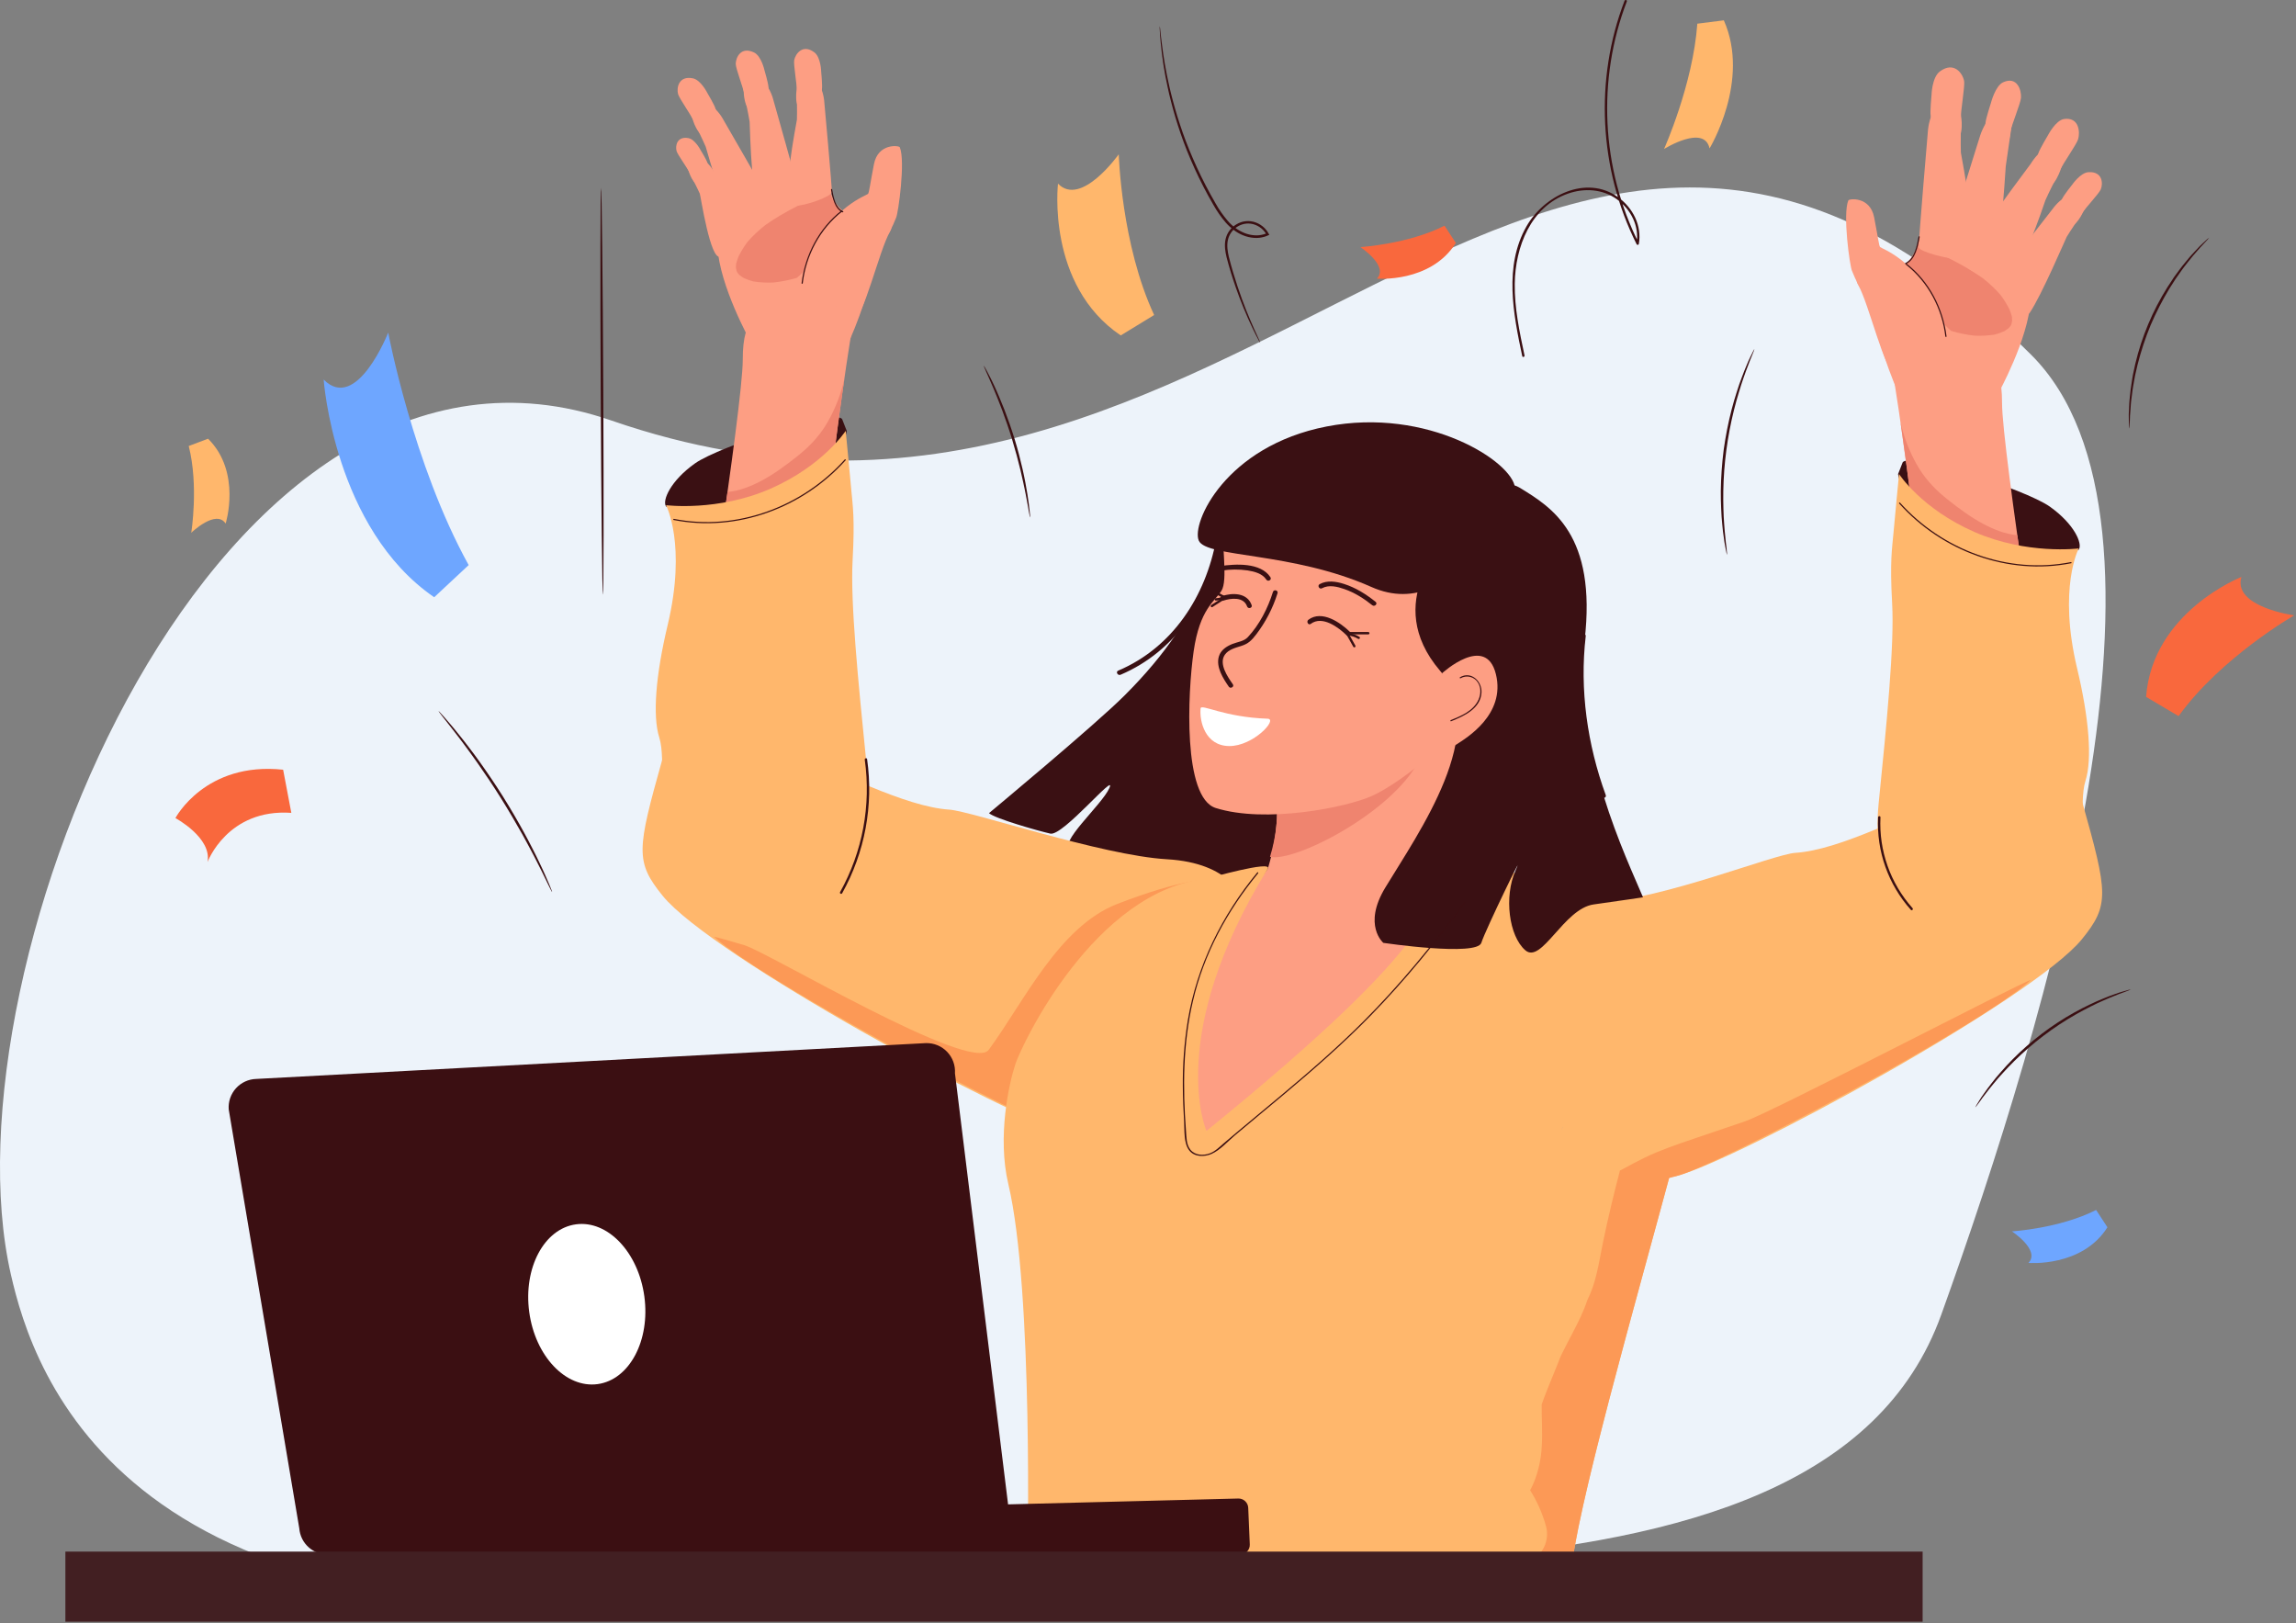 <svg width="1092" height="772" viewBox="0 0 1092 772" fill="none" xmlns="http://www.w3.org/2000/svg">
<rect x="0" y="0" width="1092" height="772" fill="#808080" stroke="none"/>
<g clip-path="url(#clip0_111_3967)">
<path d="M5.19 606.154C15.45 650.989 58.193 793.634 352.256 755.594C553.564 729.556 865.163 786.839 923.294 625.177C973.94 484.313 1045.2 247.549 966.031 168.706C730.099 -66.317 593.322 304.561 290.711 199.956C103.684 135.313 -28.254 459.993 5.19 606.154Z" fill="#EDF3FA"/>
<path d="M580.608 257.035C575.52 284.651 559.369 309.654 532.958 320.882C531.635 321.447 530.482 319.497 531.827 318.926C557.764 307.902 573.468 283.548 578.443 256.436C578.703 255.006 580.885 255.611 580.619 257.035H580.608Z" fill="#3A1013"/>
<path d="M754.186 302.532C751.218 327.971 754.961 354.105 763.712 378.102C764.215 379.47 762.016 380.064 761.535 378.701C752.722 354.546 748.935 328.134 751.925 302.532C752.095 301.101 754.356 301.084 754.186 302.532Z" fill="#3A1013"/>
<path d="M613.249 433.339C613.249 433.339 515.393 408.092 509.056 404.61C502.719 401.127 523.958 382.992 527.627 374.767C531.296 366.542 505.529 397.775 499.559 396.43C493.589 395.084 473.176 389.261 470.372 386.695C470.372 386.695 520.312 345.207 534.71 330.871C576.752 289.004 575.571 261.394 590.54 235.203C605.51 209.012 670.916 205.326 679.136 214.908C687.355 224.49 669.005 356.977 650.26 382.806C631.514 408.635 613.249 433.339 613.249 433.339Z" fill="#3A1013"/>
<path d="M602.943 413.169C602.943 413.169 526.061 516.259 573.801 537.814C602.236 550.652 709.787 455.279 722.077 435.493C732.252 419.172 698.023 436.442 686.513 414.955C675.003 393.467 697.536 342.686 704.563 331.509C711.59 320.333 590.732 351.742 597.239 357.514C616.075 374.151 602.943 413.169 602.943 413.169Z" fill="#FD9E83"/>
<path d="M604.017 407.481C615.827 410.133 662.064 386.48 674.862 361.742C680.515 350.809 688.006 340.933 692.952 329.672C664.523 333.245 597.047 351.601 600.4 357.418C607.505 369.724 610.128 387.566 604.017 407.481Z" fill="#EF846F"/>
<path d="M590.478 427.313C590.478 427.313 585.843 410.398 554.96 408.618C524.077 406.837 462 385.706 451.508 385.022C409.166 382.24 326.947 318.575 314.94 361.375C302.933 404.174 302.017 409.788 315.223 426.058C338.4 454.617 479.575 531.403 507.994 538.679C536.412 545.954 590.478 427.313 590.478 427.313Z" fill="#FFB76C"/>
<path d="M581.778 417.917C574.994 417.731 561.834 418.104 531.465 429.845C503.545 440.654 487.111 476.314 470.237 499.26C461.853 510.656 365.179 452.78 354.077 449.512C349.254 448.099 344.427 446.629 339.548 445.414C363.037 466.833 487.699 533.455 508.011 538.656C531.262 544.609 541.138 454.555 577.476 434.526C568.081 433.757 591.23 418.256 581.778 417.917Z" fill="#FC9956"/>
<path d="M402.716 204.908C402.716 204.908 399.443 226.525 382.546 232.331C365.648 238.137 318.53 243.547 316.732 240.766C314.934 237.984 318.869 228.657 330.537 220.375C342.205 212.093 398.448 193.969 400.585 199.458L402.716 204.908Z" fill="#3A1013"/>
<path d="M330.396 338.225C330.396 338.225 353.325 193.087 353.263 171.012C353.201 148.937 361.816 151.011 361.816 151.011C361.816 151.011 408.307 141.593 405.492 155.472C402.677 169.35 393.462 237.967 393.377 246.232C393.292 254.497 396.633 309.383 394.248 330.673C391.862 351.962 394.898 407.555 385.203 415.435C375.508 423.316 327.677 427.211 322.73 413.519C314.68 391.297 330.396 338.225 330.396 338.225Z" fill="#FD9E83"/>
<path d="M394.253 330.673C396.639 309.383 393.298 254.497 393.382 246.232C393.439 240.5 397.905 205.762 401.551 180.362C401.416 180.928 401.286 181.493 401.144 182.058C399.354 189.235 396.481 196.097 392.625 202.409C388.95 208.249 384.355 212.89 379.154 217.006C373.766 221.268 368.181 225.429 362.194 228.606C357.214 231.24 351.651 233.501 346.026 233.954C339.327 281.802 330.407 338.276 330.407 338.276C330.407 338.276 314.691 391.347 322.724 413.57C327.671 427.262 375.479 423.384 385.197 415.486C394.914 407.589 391.873 351.962 394.253 330.673Z" fill="#EF846F"/>
<path d="M341.442 110.213C341.786 108.008 348.858 101.456 348.858 101.456C350.747 88.392 372.647 84.435 385.751 83.87C388.447 83.756 391.245 85 394.004 87.046C394.502 91.999 397.594 98.517 402.003 100.942C402.302 101.106 402.635 101.2 402.975 101.218C403.316 101.235 403.657 101.176 403.971 101.043C404.285 100.91 404.565 100.708 404.791 100.452C405.016 100.195 405.18 99.891 405.271 99.562C409.453 105.673 413.154 112.099 416.34 118.783C418.369 123.192 409.556 149.598 404.468 160.876C399.38 172.154 356.089 160.842 356.089 160.842C352.974 154.878 338.756 127.314 341.442 110.213Z" fill="#FD9E83"/>
<path d="M350.136 125.318C350.464 124.134 350.858 122.969 351.318 121.83C352.515 119.466 353.909 117.206 355.484 115.075C358.049 112.137 360.889 109.451 363.964 107.053C373.574 100.207 384.241 95.56 394.694 90.484C395.401 92.875 395.887 97.002 400.347 100.365C393.241 107.013 385.236 115.131 382.257 128.987C381.254 130.1 380.177 131.144 379.035 132.113C375.417 133.183 371.711 133.928 367.96 134.34C364.724 134.505 361.478 134.334 358.277 133.832C356.698 133.404 355.155 132.852 353.664 132.181C352.937 131.715 352.235 131.211 351.561 130.672C351.261 130.332 350.995 129.976 350.69 129.614C350.554 129.337 350.43 129.049 350.306 128.778C350.185 128.25 350.083 127.719 350 127.184C350.04 126.562 350.074 125.94 350.136 125.318Z" fill="#EF846F"/>
<path d="M390.573 34.184C390.573 34.184 391.201 40.685 390.918 42.404C390.635 44.123 390.087 54.615 383.784 53.97C377.481 53.326 378.634 44.179 378.911 42.636C379.188 41.092 377.328 30.804 377.724 28.616C378.289 25.699 381.681 20.741 387.266 24.862C390.455 27.191 390.573 34.184 390.573 34.184Z" fill="#FD9E83"/>
<path d="M391.986 47.882C391.986 47.882 395.808 89.715 395.638 91.462C395.468 93.208 383.535 98.098 377.203 97.878C370.872 97.657 378.848 58.481 379.018 56.916C379.188 55.349 378.894 41.443 379.142 39.238C379.482 36.287 382.195 35.06 388.063 38.797C391.37 40.906 391.986 47.882 391.986 47.882Z" fill="#FD9E83"/>
<path d="M363.596 33.421C363.596 33.421 365.445 39.685 365.49 41.426C365.535 43.167 366.994 53.574 360.685 54.134C354.376 54.694 353.771 45.502 353.743 43.959C353.715 42.415 349.944 32.652 349.922 30.425C349.922 27.457 352.29 21.945 358.576 24.924C362.121 26.581 363.596 33.421 363.596 33.421Z" fill="#FD9E83"/>
<path d="M367.553 46.604C367.553 46.604 379.787 89.737 379.951 91.473C380.115 93.208 369.973 103.621 363.715 104.605C357.457 105.589 356.665 59.505 356.535 57.939C356.405 56.373 353.471 42.771 353.302 40.555C353.076 37.593 355.501 35.875 361.974 38.43C365.626 39.877 367.553 46.604 367.553 46.604Z" fill="#FD9E83"/>
<path d="M336.467 44.298C336.467 44.298 339.802 49.911 340.272 51.59C340.741 53.269 344.715 62.992 338.734 65.084C332.753 67.176 329.91 58.431 329.519 56.887C329.129 55.344 323.058 46.847 322.487 44.699C321.73 41.833 322.702 35.897 329.525 37.248C333.364 38.006 336.467 44.298 336.467 44.298Z" fill="#FD9E83"/>
<path d="M343.545 56.084C343.545 56.084 365.993 94.893 366.581 96.538C367.169 98.183 359.888 110.761 354.065 113.249C348.243 115.736 336.156 71.263 335.647 69.782C335.139 68.301 328.954 55.824 328.242 53.721C327.298 50.895 329.231 48.634 336.156 49.532C340.023 50.036 343.545 56.084 343.545 56.084Z" fill="#FD9E83"/>
<path d="M333.183 71.325C333.183 71.325 335.964 75.848 336.371 77.216C336.778 78.584 340.136 86.447 335.291 88.234C330.446 90.02 328.021 82.914 327.665 81.682C327.309 80.449 322.272 73.592 321.786 71.851C321.13 69.522 321.842 64.671 327.439 65.689C330.571 66.26 333.183 71.325 333.183 71.325Z" fill="#FD9E83"/>
<path d="M426.222 103.486C425.227 105.634 420.744 119.184 412.716 116.07C407.843 114.176 383.145 126.584 385.847 120.473C395.616 98.426 412.292 92.847 412.835 92.208C413.378 91.569 413.739 88.036 415.662 78.075C417.629 67.962 427.607 69.194 427.946 70.014C430.71 76.65 427.211 101.332 426.222 103.486Z" fill="#FD9E83"/>
<path d="M339.096 80.851C339.096 80.851 352.064 106.9 352.562 108.229C353.059 109.557 347.293 119.897 342.578 122.005C337.864 124.114 333.273 93.31 332.838 92.106C332.403 90.902 327.185 80.828 326.62 79.104C325.811 76.843 327.355 74.954 332.991 75.593C336.151 75.955 339.096 80.851 339.096 80.851Z" fill="#FD9E83"/>
<path d="M423.282 110.179C418.126 118.958 410.54 152.312 405.803 151.678C401.065 151.045 381.313 130.485 384.321 122.882C388.368 112.621 402.066 104.888 402.066 104.888C402.066 104.888 428.449 101.394 423.282 110.179Z" fill="#FD9E83"/>
<path d="M316.761 240.234C316.761 240.234 326.682 258.963 317.541 297.28C311.888 320.944 310.277 340.475 313.584 350.815C316.891 361.154 312.589 386.429 316.41 396.803C320.232 407.176 312.679 429.025 345.45 426.951C378.221 424.876 379.934 438.285 397.057 419.178C397.057 419.178 415.713 399.109 411.942 361.573C408.171 324.036 404.401 286.511 405.514 266.34C406.628 246.17 405.514 240.246 404.91 233.281C404.305 226.316 402.224 204.874 402.224 204.874C402.224 204.874 391.574 221.376 366.48 232.388C341.386 243.4 316.761 240.234 316.761 240.234Z" fill="#FFB76C"/>
<path d="M574.338 417.764C574.338 417.764 605.6 408.855 602.943 413.168C553.948 492.753 573.801 537.814 573.801 537.814C689.402 443.927 679.899 429.591 687.706 411.303C689.458 407.204 736.294 418.364 749.364 422.609C762.434 426.855 814.511 436.442 817.02 459.727C819.53 483.013 750.608 701.036 746.922 750.071C743.236 799.106 488.666 744.017 488.666 744.017C488.666 744.017 491.594 613.825 479.575 563.117C474.222 540.505 479.915 515.066 482.967 505.908C486.02 496.75 520.543 423.208 574.338 417.764Z" fill="#FFB76C"/>
<path d="M743.265 535.818V535.886L742.451 537.961L743.265 535.818Z" fill="#6491E2"/>
<path d="M701.782 766.589C706.503 765.125 711.393 763.135 715.35 760.156C717.688 758.526 719.828 756.629 721.726 754.503C724.553 751.111 725.961 747.765 726.142 743.463C727.17 742.795 728.222 742.162 729.262 741.507C731.822 739.856 733.786 737.428 734.866 734.579C735.945 731.73 736.083 728.611 735.26 725.678C733.59 719.678 731.057 713.952 727.741 708.679C728.416 707.491 729.011 706.26 729.522 704.993C731.743 699.469 733.016 693.609 733.287 687.661C733.694 681.052 733.168 674.466 733.242 667.875C734.842 663.296 736.69 658.796 738.533 654.307C739.415 652.159 740.297 650.011 741.151 647.846C741.275 647.529 742.027 645.624 742.066 645.455C742.304 644.929 742.553 644.409 742.801 643.894C744.497 640.35 746.397 636.901 748.2 633.408C750.67 628.631 753.192 623.645 754.876 618.455C755.901 616.387 756.792 614.255 757.545 612.073C759.908 605.154 760.936 597.816 762.423 590.676C764.798 579.306 767.47 568 770.439 556.757C771.723 556.09 773.017 555.44 774.323 554.818C775.629 554.196 776.935 553.597 778.28 553.015L779.586 552.45L778.32 553.015C778.399 552.789 780.016 552.331 780.253 552.229C782.514 551.336 784.802 550.507 787.116 549.742C790.487 548.603 793.932 547.698 797.427 547.034C777.494 621.135 749.257 719.177 746.939 750.088C745.764 765.741 719.03 770.784 683.172 770.394C689.413 769.286 695.717 768.461 701.782 766.589Z" fill="#FC9956"/>
<path d="M623.962 226.141C623.962 226.141 582.417 234.197 581.693 246.888C580.97 259.579 584.096 275.956 580.913 280.988C577.73 286.019 570.585 289.659 567.708 309.751C564.83 329.842 562.529 379.284 578.2 384.242C601.728 391.675 640.231 384.083 652.708 378.43C665.184 372.777 701.562 347.445 716.384 310.672C731.207 273.899 724.915 252.128 724.915 252.128L623.962 226.141Z" fill="#FD9E83"/>
<path d="M571.014 336.863C570.404 343.019 573.185 354.687 584.616 354.789C596.046 354.891 607.952 341.962 602.903 341.787C582.111 341.086 571.246 334.54 571.014 336.863Z" fill="white"/>
<path d="M580.387 269.201C587.567 268.138 599.608 267.409 604.226 274.498C605.018 275.719 603.062 276.855 602.27 275.629C600.393 272.734 596.566 271.779 593.361 271.27C589.254 270.683 585.083 270.715 580.986 271.366C579.567 271.575 578.951 269.399 580.387 269.19V269.201Z" fill="#3A1013"/>
<path d="M652.657 287.817C648.666 284.606 644.222 281.802 639.361 280.123C636.11 278.992 632.011 277.963 628.789 279.738C627.517 280.445 626.375 278.489 627.659 277.782C631.203 275.826 635.533 276.516 639.219 277.692C644.765 279.45 649.757 282.593 654.262 286.217C655.393 287.127 653.787 288.715 652.668 287.817H652.657Z" fill="#3A1013"/>
<path d="M581.128 283.481C586.216 281.785 593.215 281.819 595.306 287.783C595.787 289.162 593.61 289.75 593.124 288.387C591.485 283.707 585.464 284.43 581.727 285.663C580.348 286.126 579.754 283.967 581.128 283.481Z" fill="#3A1013"/>
<path d="M640.514 302.181C636.641 298.348 628.908 292.571 623.407 296.686C622.277 297.562 621.146 295.601 622.277 294.736C628.67 289.925 637.54 296.042 642.125 300.581C643.159 301.604 641.559 303.204 640.525 302.181H640.514Z" fill="#3A1013"/>
<path d="M725.186 447.867C725.186 447.867 729.821 430.953 760.699 429.172C791.576 427.392 843.46 406.26 853.924 405.571C896.266 402.795 978.484 339.13 990.492 381.924C1002.5 424.718 1003.41 430.343 990.209 446.612C967.031 475.172 825.856 551.958 797.438 559.233C769.02 566.509 725.186 447.867 725.186 447.867Z" fill="#FFB76C"/>
<path d="M829.87 533.291C843.246 528.69 961.022 467.223 965.89 466.019C942.401 487.439 817.739 554.061 797.427 559.262C774.176 565.209 777.963 569.522 770.467 556.774C788.947 546.293 792.939 545.977 829.87 533.291Z" fill="#FC9956"/>
<path d="M902.744 225.457C902.744 225.457 906.018 247.08 922.915 252.886C939.812 258.692 986.93 264.102 988.728 261.32C990.526 258.539 986.591 249.212 974.923 240.93C963.255 232.648 907.013 214.524 904.876 220.013L902.744 225.457Z" fill="#3A1013"/>
<path d="M975.065 358.78C975.065 358.78 952.136 213.642 952.192 191.567C952.249 169.491 943.639 171.56 943.639 171.56C943.639 171.56 897.148 162.148 899.963 176.021C902.778 189.893 911.993 258.55 912.078 266.787C912.162 275.024 908.821 329.938 911.207 351.227C913.593 372.517 910.557 428.11 920.252 435.99C929.947 443.87 977.778 447.76 982.724 434.074C990.78 411.851 975.065 358.78 975.065 358.78Z" fill="#FD9E83"/>
<path d="M911.224 351.227C908.838 329.938 912.179 275.052 912.094 266.787C912.038 261.055 907.572 226.311 903.926 200.917C904.061 201.482 904.191 202.048 904.333 202.613C906.123 209.79 908.996 216.652 912.852 222.964C916.526 228.804 921.122 233.439 926.323 237.56C931.711 241.823 937.296 245.984 943.283 249.161C948.263 251.795 953.826 254.056 959.45 254.508C966.144 302.305 975.064 358.78 975.064 358.78C975.064 358.78 990.78 411.851 982.747 434.074C977.8 447.76 929.992 443.887 920.274 435.99C910.557 428.093 913.587 372.517 911.224 351.227Z" fill="#EF846F"/>
<path d="M988.672 260.812C988.672 260.812 978.751 279.54 987.897 317.857C993.55 341.521 995.162 361.052 991.854 371.392C988.547 381.732 992.849 407.007 989.028 417.38C985.206 427.753 992.759 449.603 959.988 447.528C927.217 445.453 925.504 458.834 908.381 439.755C908.381 439.755 889.725 419.681 893.496 382.15C897.267 344.619 901.049 307.06 899.918 286.895C898.787 266.73 899.918 260.795 900.523 253.836C901.128 246.877 903.208 225.429 903.208 225.429C903.208 225.429 913.859 241.925 938.953 252.943C964.047 263.96 988.672 260.812 988.672 260.812Z" fill="#FFB76C"/>
<path d="M985.065 267.85C954.934 273.802 923.621 262.101 903.27 239.449C903.027 239.177 903.423 238.776 903.666 239.047C923.881 261.547 954.979 273.215 984.912 267.313C985.268 267.239 985.421 267.788 985.065 267.878V267.85Z" fill="#3B0F12"/>
<path d="M688.096 256.736C688.096 256.736 707.842 222.749 722.874 231.981C737.906 241.212 759.563 254.169 753.633 304.765C747.702 355.36 774.21 409.347 781.435 426.719C781.435 426.719 772.152 428.127 757.952 430.111C743.751 432.095 733.208 458.67 725.429 451.887C717.651 445.103 715.254 426.448 720.805 413.966C726.356 401.484 706.616 441.83 704.524 448.387C702.432 454.945 657.931 448.387 657.931 448.387C657.931 448.387 648.021 440.015 658.819 422.163C674.647 395.955 709.341 347.598 684.868 318.937C656.868 286.143 688.096 256.736 688.096 256.736Z" fill="#3A1013"/>
<path d="M670.153 346.258C670.153 346.258 664.183 355.784 674.5 356.349C684.817 356.914 688.746 356.666 692.839 353.947C696.932 351.227 716.254 340.029 711.46 320.593C706.666 301.158 685.908 320.13 685.908 320.13L682.59 335.19L670.153 346.258Z" fill="#FD9E83"/>
<path d="M720.545 231.981C720.545 231.981 694.309 297.873 652.238 279.133C614.521 262.332 573.734 265.278 570.15 257.086C566.566 248.895 582.722 212.201 630.949 202.816C679.175 193.432 719.465 219.651 720.545 231.981Z" fill="#3A1013"/>
<path d="M584.43 326.552C581.716 322.634 578.211 317.184 579.715 312.147C580.625 309.134 583.333 307.371 586.103 306.251C588.556 305.256 591.547 305.041 593.412 303.063C598.992 297.15 603.023 289.201 605.425 281.502C605.855 280.117 608.037 280.711 607.607 282.107C605.39 289.196 601.946 295.841 597.432 301.74C595.238 304.601 593.633 306.166 590.286 307.207C587.573 308.055 584.226 308.903 582.524 311.401C579.568 315.732 583.949 321.944 586.352 325.41C587.183 326.608 585.221 327.739 584.401 326.54L584.43 326.552Z" fill="#3A1013"/>
<path d="M694.365 322.091C699.583 318.977 704.874 323.866 704.62 329.299C704.258 336.965 696.282 340.549 690.159 343.002C689.826 343.138 689.679 342.59 690.012 342.437C695.061 340.413 700.753 338.061 703.162 332.776C704.292 330.249 704.484 327.224 703.009 324.76C702.608 324.063 702.072 323.452 701.434 322.964C700.795 322.475 700.066 322.118 699.288 321.913C698.511 321.708 697.7 321.659 696.904 321.769C696.107 321.879 695.341 322.146 694.648 322.555C694.584 322.584 694.512 322.588 694.445 322.567C694.379 322.545 694.322 322.5 694.287 322.439C694.252 322.379 694.241 322.308 694.255 322.239C694.269 322.171 694.309 322.11 694.365 322.069V322.091Z" fill="#3B0F12"/>
<path d="M598.404 415.271C583.706 433.107 572.637 453.549 567.357 476.127C562.636 496.32 562.506 517.203 564.067 537.786C564.293 540.754 564.197 544.281 566.147 546.718C568.374 549.499 572.292 549.64 575.424 548.476C578.035 547.503 580.076 545.355 582.162 543.58C584.084 541.944 586.012 540.316 587.945 538.696C595.034 532.743 602.169 526.824 609.275 520.917C622.712 509.684 635.951 498.208 648.343 485.811C665.913 468.23 681.696 448.975 696.394 428.98C696.609 428.692 697.101 428.98 696.886 429.269C683.042 448.043 668.316 466.178 652.006 482.877C638.84 496.36 624.662 508.751 610.219 520.838C602.61 527.203 594.955 533.512 587.369 539.9C583.926 542.789 580.398 546.887 576.255 548.73C572.863 550.234 568.142 550.279 565.649 547.119C562.896 543.637 563.434 537.543 563.168 533.382C562.817 527.87 562.602 522.353 562.569 516.835C562.453 506.252 563.243 495.677 564.932 485.229C569.33 459.021 581.145 435.312 597.98 414.876C598.206 414.593 598.607 414.994 598.375 415.271H598.404Z" fill="#3B0F12"/>
<path d="M320.548 246.752C350.481 252.666 381.601 240.992 401.794 218.487C402.037 218.216 402.433 218.617 402.19 218.888C381.839 241.54 350.526 253.242 320.395 247.289C320.039 247.222 320.192 246.679 320.548 246.724V246.752Z" fill="#3B0F12"/>
<path d="M400.557 100.563C390.025 108.788 383.354 121.48 381.8 134.691C381.754 135.047 381.189 135.053 381.234 134.691C382.806 121.327 389.505 108.483 400.161 100.167C400.444 99.947 400.845 100.343 400.557 100.563Z" fill="#3B0F12"/>
<path d="M395.774 90.088C396.402 93.649 397.351 98.777 400.964 100.473C401.291 100.625 401.009 101.111 400.681 100.959C396.899 99.189 395.882 93.938 395.231 90.218C395.169 89.862 395.712 89.709 395.797 90.065L395.774 90.088Z" fill="#3B0F12"/>
<path d="M641.571 300.559H650.769C650.919 300.559 651.062 300.618 651.168 300.724C651.274 300.83 651.334 300.974 651.334 301.124C651.334 301.274 651.274 301.418 651.168 301.524C651.062 301.63 650.919 301.689 650.769 301.689H641.571C641.421 301.689 641.277 301.63 641.171 301.524C641.065 301.418 641.006 301.274 641.006 301.124C641.006 300.974 641.065 300.83 641.171 300.724C641.277 300.618 641.421 300.559 641.571 300.559Z" fill="#3A1013"/>
<path d="M641.005 301.067C642.971 301.219 644.873 301.833 646.557 302.859C646.67 302.942 646.749 303.063 646.777 303.2C646.806 303.337 646.783 303.48 646.713 303.601C646.643 303.722 646.53 303.812 646.397 303.855C646.263 303.898 646.119 303.889 645.991 303.832C644.483 302.902 642.777 302.343 641.011 302.198C640.287 302.136 640.282 301.005 641.011 301.067H641.005Z" fill="#3A1013"/>
<path d="M641.435 301.299C642.506 303.202 643.57 305.111 644.629 307.026C644.697 307.155 644.712 307.305 644.671 307.445C644.631 307.585 644.538 307.704 644.411 307.777C644.285 307.85 644.136 307.872 643.994 307.837C643.852 307.802 643.73 307.714 643.651 307.591L640.44 301.87C640.084 301.231 641.062 300.66 641.413 301.305L641.435 301.299Z" fill="#3A1013"/>
<path d="M582.366 285.024L576.668 288.681C576.051 289.077 575.486 288.116 576.102 287.703L581.801 284.046C582.417 283.656 582.988 284.611 582.366 285.024Z" fill="#3A1013"/>
<path d="M582.524 284.481C581.218 285.182 579.766 285.569 578.284 285.612C578.134 285.612 577.991 285.552 577.885 285.446C577.779 285.34 577.719 285.196 577.719 285.047C577.719 284.897 577.779 284.753 577.885 284.647C577.991 284.541 578.134 284.481 578.284 284.481C579.565 284.453 580.821 284.126 581.953 283.526C582.592 283.187 583.169 284.165 582.519 284.504L582.524 284.481Z" fill="#3A1013"/>
<path d="M582.004 284.487L577.747 282.226C577.103 281.886 577.674 280.908 578.313 281.253L582.569 283.514C583.208 283.859 582.643 284.837 582.004 284.492V284.487Z" fill="#3A1013"/>
<path d="M965.578 135.499C965.234 133.289 954.77 99.84 954.77 99.84C952.882 86.758 934.379 109.693 921.275 109.145C918.573 109.031 915.775 110.275 913.016 112.316C912.518 117.268 909.432 123.786 905.022 126.217C904.723 126.381 904.391 126.475 904.05 126.493C903.709 126.51 903.369 126.451 903.055 126.318C902.741 126.185 902.46 125.983 902.235 125.727C902.01 125.47 901.846 125.166 901.755 124.838C897.569 130.947 893.866 137.373 890.68 144.058C888.651 148.468 897.498 174.868 902.552 186.145C907.606 197.423 950.931 186.112 950.931 186.112C954.046 180.164 968.264 152.594 965.578 135.499Z" fill="#FD9E83"/>
<path d="M956.89 150.576C956.561 149.394 956.164 148.231 955.703 147.094C954.507 144.729 953.113 142.469 951.536 140.338C948.974 137.397 946.134 134.708 943.057 132.311C933.447 125.465 922.785 120.818 912.327 115.742C911.62 118.139 911.134 122.26 906.673 125.629C913.779 132.271 921.784 140.389 924.763 154.245C925.766 155.36 926.843 156.406 927.986 157.377C931.596 158.448 935.295 159.199 939.037 159.621C942.273 159.786 945.516 159.614 948.716 159.107C950.297 158.684 951.841 158.134 953.334 157.462C954.059 156.996 954.759 156.492 955.431 155.952C955.731 155.607 956.025 155.257 956.302 154.895C956.438 154.618 956.568 154.33 956.686 154.058C956.803 153.531 956.905 152.999 956.992 152.464C956.98 151.842 956.946 151.221 956.89 150.576Z" fill="#EF846F"/>
<path d="M918.652 45.191C918.652 45.191 917.9 53.02 918.245 55.095C918.59 57.17 919.24 69.793 926.838 69.03C934.436 68.267 933.056 57.232 932.711 55.372C932.367 53.512 934.617 41.109 934.136 38.481C933.492 34.964 929.393 28.983 922.643 33.958C918.827 36.757 918.652 45.191 918.652 45.191Z" fill="#FD9E83"/>
<path d="M916.985 61.692C916.985 61.692 912.355 115.527 912.587 117.618C912.818 119.71 927.505 123.746 935.137 123.481C942.769 123.215 932.819 74.463 932.616 72.603C932.412 70.743 932.768 53.948 932.463 51.296C932.056 47.746 928.788 46.265 921.722 50.77C917.725 53.286 916.985 61.692 916.985 61.692Z" fill="#FD9E83"/>
<path d="M946.918 48.905C946.918 48.905 944.526 56.254 944.346 58.351C944.165 60.449 941.847 72.806 948.303 74.056C954.759 75.305 956.093 64.315 956.217 62.427C956.341 60.539 961.011 49.176 961.209 46.514C961.469 42.952 959.434 36.106 952.729 39.12C948.97 40.815 946.918 48.905 946.918 48.905Z" fill="#FD9E83"/>
<path d="M941.813 64.383C941.813 64.383 925.86 115.097 925.56 117.172C925.261 119.247 938.359 130.581 944.753 132.334C951.146 134.086 953.707 80.89 953.967 79.008C954.227 77.125 956.602 61.059 956.952 58.413C957.416 54.88 955.053 52.591 948.195 55.073C944.323 56.474 941.813 64.383 941.813 64.383Z" fill="#FD9E83"/>
<path d="M973.973 64.423C973.973 64.423 970.107 70.867 969.49 72.84C968.874 74.813 964.024 86.136 970.016 89.2C976.008 92.264 979.626 81.987 980.192 80.206C980.757 78.426 987.626 68.736 988.377 66.204C989.378 62.812 988.847 55.61 981.712 56.593C977.67 57.17 973.973 64.423 973.973 64.423Z" fill="#FD9E83"/>
<path d="M965.782 77.962C965.782 77.962 948.331 101.264 947.602 103.186C946.872 105.108 947.907 128.71 953.707 132.232C959.507 135.754 972.198 96.872 972.843 95.142C973.487 93.412 980.814 78.98 981.707 76.52C982.905 73.23 981.091 70.336 973.923 70.771C969.875 71.014 965.782 77.962 965.782 77.962Z" fill="#FD9E83"/>
<path d="M985.596 87.764C985.596 87.764 981.588 92.767 980.899 94.333C980.209 95.899 975.014 104.809 980.543 107.663C986.071 110.518 990.028 102.395 990.639 100.976C991.249 99.557 998.282 92.106 999.141 90.088C1000.27 87.403 1000.15 81.501 993.324 81.874C989.48 82.1 985.596 87.764 985.596 87.764Z" fill="#FD9E83"/>
<path d="M880.805 128.766C881.8 130.915 886.277 144.465 894.304 141.35C899.177 139.456 923.882 151.865 921.174 145.76C911.405 123.713 894.728 118.127 894.191 117.494C893.654 116.861 893.287 113.322 891.365 103.361C889.392 93.254 879.42 94.486 879.081 95.306C876.311 101.959 879.81 126.618 880.805 128.766Z" fill="#FD9E83"/>
<path d="M977.099 98.268C977.099 98.268 956.092 125.137 955.318 126.663C954.544 128.19 961.915 153.832 965.403 148.682C970.971 140.457 982.215 114.04 982.928 112.666C983.64 111.293 991.351 100.02 992.329 98.076C993.635 95.47 992.069 92.988 985.24 92.92C981.322 92.875 977.099 98.268 977.099 98.268Z" fill="#FD9E83"/>
<path d="M883.739 135.465C888.894 144.245 896.481 177.598 901.224 176.965C905.967 176.332 925.707 155.766 922.706 148.168C918.658 137.907 904.961 130.174 904.961 130.174C904.961 130.174 878.583 126.686 883.739 135.465Z" fill="#FD9E83"/>
<path d="M906.865 125.448C917.521 133.769 924.226 146.619 925.792 159.977C925.832 160.333 925.266 160.333 925.227 159.977C923.666 146.755 916.996 134.069 906.464 125.849C906.176 125.623 906.583 125.228 906.865 125.448Z" fill="#3B0F12"/>
<path d="M913.022 112.7C912.242 117.144 911.026 123.441 906.481 125.584C906.153 125.742 905.871 125.25 906.198 125.098C910.574 123.051 911.716 116.872 912.479 112.553C912.541 112.197 913.084 112.344 913.044 112.7H913.022Z" fill="#3B0F12"/>
<path d="M156.71 739.223L468.326 739.421C471.584 739.196 474.649 737.798 476.954 735.485C479.259 733.171 480.646 730.101 480.859 726.842L454.188 510.408C454.308 508.537 454.038 506.661 453.393 504.9C452.749 503.139 451.744 501.532 450.443 500.182C449.143 498.831 447.575 497.766 445.839 497.056C444.104 496.345 442.24 496.004 440.366 496.054L121.864 513.093C120.038 513.143 118.242 513.563 116.583 514.328C114.925 515.093 113.439 516.187 112.215 517.543C110.992 518.899 110.057 520.49 109.467 522.219C108.877 523.947 108.644 525.778 108.783 527.599L142.34 726.792C142.609 730.341 144.271 733.64 146.963 735.969C149.655 738.298 153.159 739.467 156.71 739.223V739.223Z" fill="#3B0F12"/>
<path d="M157.428 740.381L589.806 739.279C590.427 739.277 591.042 739.149 591.614 738.903C592.185 738.657 592.701 738.299 593.13 737.849C593.56 737.4 593.895 736.868 594.114 736.286C594.333 735.704 594.433 735.084 594.407 734.463L593.667 717.057C593.617 715.843 593.09 714.697 592.201 713.869C591.312 713.04 590.133 712.595 588.918 712.63L155.489 723.643C154.803 723.663 154.13 723.835 153.519 724.148C152.908 724.46 152.375 724.905 151.957 725.45C151.54 725.995 151.249 726.625 151.106 727.296C150.963 727.968 150.971 728.662 151.13 729.33L152.922 736.837C153.163 737.85 153.739 738.752 154.557 739.395C155.375 740.039 156.387 740.387 157.428 740.381V740.381Z" fill="#3B0F12"/>
<path d="M31.098 737.866H914.424V771.208H31.098V737.866Z" fill="#421F22"/>
<path d="M251.707 623.951C248.855 602.969 258.8 584.295 273.919 582.24C289.037 580.185 303.605 595.528 306.457 616.509C309.309 637.491 299.364 656.165 284.246 658.22C269.127 660.275 254.559 644.932 251.707 623.951Z" fill="white"/>
<path d="M723.987 169.344C719.719 149.225 715.242 126.573 726.022 107.624C734.316 93.061 754.412 82.88 769.602 93.796C776.635 98.845 780.965 107.364 779.444 116.036C779.415 116.143 779.355 116.24 779.271 116.313C779.187 116.387 779.083 116.434 778.972 116.448C778.862 116.463 778.749 116.444 778.649 116.395C778.549 116.346 778.466 116.268 778.41 116.171C760.478 80.455 758.324 37.695 772.649 0.384C772.904 -0.288 774 2.91657e-05 773.735 0.684C759.523 37.712 761.58 80.144 779.388 115.6L778.353 115.73C779.784 107.579 775.611 99.512 769.031 94.774C762.214 89.856 753.502 89.342 745.712 92.089C727.99 98.308 720.658 117.488 720.432 134.934C720.279 146.466 722.693 157.818 725.078 169.045C725.225 169.751 724.14 170.057 723.987 169.344V169.344Z" fill="#3B0F12"/>
<path d="M894.366 388.679C893.583 404.525 899.066 420.043 909.63 431.88C910.11 432.446 909.313 433.226 908.827 432.683C898.056 420.63 892.457 404.825 893.236 388.679C893.27 387.956 894.4 387.956 894.366 388.679V388.679Z" fill="#3B0F12"/>
<path d="M412.4 360.985C415.522 382.987 411.352 405.406 400.528 424.814C400.45 424.937 400.327 425.025 400.186 425.06C400.044 425.094 399.895 425.073 399.768 425C399.642 424.927 399.549 424.808 399.508 424.668C399.468 424.528 399.483 424.378 399.55 424.249C410.231 405.106 414.354 382.995 411.292 361.29C411.19 360.578 412.281 360.272 412.383 360.99L412.4 360.985Z" fill="#3B0F12"/>
<path d="M599.404 163.103C599.02 162.547 598.679 161.961 598.387 161.351C597.759 160.186 596.866 158.44 595.769 156.173C592.7 149.753 589.994 143.166 587.663 136.443C586.187 132.175 584.695 127.478 583.366 122.311C582.756 119.721 582.27 116.878 582.846 113.955C583.154 112.456 583.771 111.037 584.659 109.79C585.547 108.543 586.685 107.495 588.002 106.714C588.675 106.3 589.392 105.963 590.139 105.707C590.895 105.44 591.681 105.266 592.479 105.187C594.108 105.02 595.752 105.233 597.284 105.809C598.847 106.388 600.267 107.298 601.445 108.477C601.743 108.775 602.02 109.093 602.276 109.427C602.412 109.59 602.538 109.759 602.655 109.936L602.83 110.202L602.921 110.332L603.034 110.513L603.599 111.519L603.672 111.649C603.672 111.649 603.672 111.683 603.672 111.688L603.605 111.722L603.328 111.835L602.762 112.073L602.321 112.265C602.224 112.309 602.124 112.347 602.022 112.378L601.417 112.582C599.77 113.08 598.043 113.26 596.329 113.113C594.609 112.979 592.92 112.583 591.32 111.937C589.705 111.297 588.184 110.441 586.798 109.393C585.405 108.337 584.121 107.144 582.965 105.832C580.732 103.221 578.763 100.396 577.086 97.397C575.39 94.486 573.796 91.603 572.32 88.709C569.347 82.931 566.769 77.216 564.542 71.676C562.314 66.136 560.528 60.743 558.985 55.666C558.261 53.111 557.526 50.657 556.95 48.261C556.65 47.068 556.333 45.903 556.073 44.75C555.813 43.597 555.565 42.489 555.321 41.358C553.796 34.4 552.699 27.354 552.037 20.261C551.766 17.756 551.692 15.8 551.613 14.472C551.547 13.799 551.532 13.123 551.568 12.448C551.72 13.108 551.816 13.779 551.856 14.455C552.014 15.772 552.173 17.717 552.512 20.21C553.356 27.257 554.577 34.255 556.169 41.172C556.429 42.263 556.689 43.382 556.961 44.524C557.232 45.666 557.56 46.825 557.865 48.012C558.465 50.392 559.222 52.828 559.963 55.361C561.54 60.398 563.354 65.729 565.616 71.24C567.877 76.752 570.443 82.411 573.417 88.143C574.887 91.015 576.509 93.876 578.16 96.77C579.801 99.694 581.725 102.451 583.903 105.001C586.046 107.528 588.759 109.51 591.818 110.784C593.301 111.388 594.868 111.759 596.465 111.886C598.022 112.025 599.591 111.866 601.089 111.417L601.654 111.236C601.747 111.208 601.837 111.174 601.926 111.134L602.039 111.084C602.039 111.084 602.039 111.084 602.039 111.033L601.756 110.603C601.654 110.445 601.536 110.298 601.422 110.151C601.191 109.855 600.944 109.572 600.682 109.303C599.629 108.244 598.36 107.425 596.962 106.9C595.598 106.384 594.134 106.191 592.683 106.335C591.971 106.402 591.271 106.556 590.597 106.793C589.924 107.016 589.279 107.316 588.675 107.686C587.486 108.383 586.455 109.32 585.648 110.437C584.841 111.555 584.276 112.828 583.988 114.176C583.423 116.827 583.864 119.541 584.44 122.09C585.712 127.178 587.16 131.915 588.573 136.172C591.4 144.703 594.254 151.435 596.289 156.003C597.335 158.264 598.144 160.073 598.692 161.277C598.978 161.866 599.216 162.477 599.404 163.103V163.103Z" fill="#3B0F12"/>
<path d="M1012.71 203.772C1012.62 203.772 1012.55 202.359 1012.5 199.815C1012.5 199.17 1012.5 198.458 1012.46 197.672C1012.42 196.886 1012.52 196.044 1012.56 195.134C1012.65 193.314 1012.68 191.228 1012.96 188.944C1013.09 187.813 1013.21 186.617 1013.34 185.354C1013.48 184.11 1013.73 182.827 1013.91 181.487C1014.01 180.82 1014.12 180.142 1014.23 179.452C1014.29 179.107 1014.34 178.757 1014.41 178.406L1014.63 177.361L1015.57 173.013C1018.63 160.138 1023.77 147.852 1030.81 136.647L1033.25 132.933C1033.45 132.628 1033.65 132.334 1033.82 132.034C1033.99 131.734 1034.24 131.469 1034.44 131.18L1035.66 129.518C1036.47 128.433 1037.21 127.359 1038.01 126.387L1040.3 123.6C1041.73 121.796 1043.2 120.315 1044.43 118.97C1045.06 118.308 1045.62 117.675 1046.17 117.121L1047.72 115.646C1049.59 113.882 1050.65 112.938 1050.71 113C1050.77 113.062 1049.82 114.131 1048.06 115.985L1046.6 117.522C1046.07 118.088 1045.54 118.749 1044.94 119.433C1043.76 120.818 1042.35 122.328 1040.98 124.154L1038.76 126.98C1037.99 127.964 1037.28 129.043 1036.5 130.129C1036.12 130.694 1035.72 131.231 1035.32 131.797C1035.12 132.079 1034.91 132.362 1034.72 132.656C1034.52 132.95 1034.34 133.221 1034.15 133.549L1031.78 137.263C1028.39 142.857 1025.4 148.683 1022.83 154.697C1020.35 160.746 1018.29 166.963 1016.68 173.302C1016.34 174.771 1016.01 176.202 1015.69 177.592L1015.46 178.633C1015.38 178.977 1015.33 179.322 1015.27 179.661C1015.14 180.345 1015.03 181.018 1014.91 181.674C1014.69 182.997 1014.42 184.269 1014.26 185.501C1014.09 186.733 1013.95 187.926 1013.81 189.057C1013.47 191.318 1013.38 193.381 1013.25 195.19C1013.18 196.095 1013.09 196.937 1013.05 197.712C1013 198.486 1013 199.199 1012.98 199.837C1012.88 202.353 1012.79 203.772 1012.71 203.772Z" fill="#3B0F12"/>
<path d="M821.408 263.938C821.323 263.938 821.029 262.575 820.565 260.077C820.452 259.449 820.328 258.754 820.187 257.996C820.045 257.239 819.966 256.397 819.842 255.503C819.61 253.711 819.276 251.676 819.124 249.404C819.028 248.273 818.92 247.086 818.813 245.848C818.705 244.61 818.683 243.315 818.609 241.981C818.44 239.307 818.457 236.447 818.434 233.434C818.525 226.899 818.984 220.374 819.808 213.891C820.706 207.417 821.973 201 823.601 194.67C824.404 191.765 825.133 189.017 825.998 186.462C826.411 185.19 826.778 183.952 827.202 182.788C827.626 181.623 828.039 180.526 828.434 179.43C829.186 177.281 830.023 175.405 830.696 173.731C831.046 172.9 831.363 172.12 831.679 171.414C831.996 170.707 832.318 170.079 832.59 169.503C833.686 167.242 834.331 165.964 834.41 165.998C834.489 166.032 833.991 167.349 833.025 169.695C832.787 170.26 832.516 170.933 832.222 171.645C831.928 172.358 831.657 173.149 831.334 173.991C830.707 175.687 829.927 177.57 829.232 179.729C828.855 180.796 828.478 181.915 828.101 183.087C827.705 184.257 827.366 185.495 826.97 186.767C826.156 189.3 825.467 192.059 824.709 194.947C821.561 207.54 819.854 220.45 819.621 233.428C819.621 236.419 819.553 239.262 819.678 241.908C819.729 243.236 819.734 244.525 819.813 245.757C819.893 246.99 819.972 248.171 820.045 249.296C820.153 251.558 820.413 253.593 820.577 255.385C820.667 256.278 820.735 257.115 820.82 257.878C820.905 258.641 821.012 259.342 821.091 259.969C821.34 262.508 821.492 263.921 821.408 263.938Z" fill="#3B0F12"/>
<path d="M489.938 246.051C489.853 246.051 489.633 245.017 489.305 243.129C489.146 242.185 488.949 241.026 488.694 239.686C488.44 238.346 488.197 236.82 487.852 235.163C487.507 233.507 487.173 231.636 486.721 229.669C486.269 227.701 485.817 225.604 485.302 223.399C484.234 219.001 482.951 214.19 481.436 209.187C479.92 204.184 478.275 199.492 476.71 195.247C475.895 193.133 475.149 191.115 474.38 189.249C473.612 187.383 472.905 185.648 472.238 184.076C471.571 182.505 470.938 181.08 470.395 179.831C469.852 178.582 469.372 177.513 468.976 176.637C468.196 174.884 467.794 173.895 467.845 173.856C467.896 173.816 468.462 174.737 469.377 176.428C469.841 177.27 470.389 178.31 470.989 179.537C471.588 180.764 472.3 182.149 473.007 183.72C473.713 185.292 474.51 186.993 475.268 188.859C476.025 190.724 476.873 192.726 477.716 194.84C479.35 199.085 481.017 203.811 482.566 208.831C484.115 213.851 485.342 218.707 486.359 223.139C486.84 225.367 487.309 227.475 487.671 229.471C488.033 231.466 488.372 233.315 488.643 235.011C488.915 236.707 489.124 238.25 489.31 239.607C489.497 240.964 489.621 242.128 489.712 243.083C489.96 244.983 490.023 246.04 489.938 246.051Z" fill="#3B0F12"/>
<path d="M286.765 282.808C286.426 282.808 285.951 239.511 285.702 186.1C285.453 132.69 285.527 89.387 285.866 89.381C286.205 89.376 286.686 132.678 286.935 186.095C287.183 239.511 287.121 282.808 286.765 282.808Z" fill="#3B0F12"/>
<path d="M262.581 424.186C262.502 424.22 261.84 422.954 260.715 420.631C260.15 419.5 259.477 418.047 258.658 416.413C257.838 414.78 256.962 412.886 255.882 410.845C255.354 409.816 254.808 408.742 254.243 407.623C253.677 406.492 253.044 405.362 252.417 404.152C251.167 401.744 249.754 399.217 248.296 396.548C245.311 391.234 241.93 385.457 238.205 379.499C234.479 373.54 230.72 367.995 227.226 363.003C225.457 360.521 223.795 358.152 222.173 355.987C221.364 354.896 220.601 353.834 219.838 352.833L217.65 349.955C216.271 348.107 214.965 346.484 213.84 345.037C212.715 343.59 211.737 342.352 210.934 341.346C209.334 339.322 208.475 338.18 208.543 338.124C208.611 338.067 209.583 339.107 211.302 341.041C212.167 342.002 213.207 343.189 214.377 344.602C215.547 346.015 216.909 347.604 218.334 349.418L220.595 352.245C221.375 353.234 222.161 354.286 222.987 355.36C224.683 357.508 226.378 359.882 228.154 362.33C231.704 367.305 235.503 372.862 239.245 378.832C242.987 384.801 246.351 390.63 249.285 395.989C250.726 398.685 252.111 401.235 253.321 403.671C253.932 404.881 254.537 406.046 255.091 407.182C255.645 408.318 256.159 409.409 256.662 410.449C257.68 412.524 258.522 414.407 259.28 416.103C260.037 417.798 260.665 419.223 261.156 420.416C262.146 422.801 262.66 424.136 262.581 424.186Z" fill="#3B0F12"/>
<path d="M939.444 526.643C939.377 526.598 940.049 525.456 941.327 523.421C941.649 522.912 942.011 522.353 942.401 521.725C942.791 521.098 943.277 520.481 943.769 519.78C944.77 518.401 945.861 516.784 947.229 515.122L949.326 512.477C950.061 511.561 950.886 510.662 951.712 509.707C953.34 507.768 955.239 505.84 957.206 503.782C965.909 495.002 975.805 487.49 986.603 481.469C989.113 480.129 991.481 478.818 993.788 477.772C994.918 477.207 996.021 476.681 997.1 476.218L1000.22 474.912C1002.18 474.041 1004.03 473.431 1005.63 472.837C1006.43 472.554 1007.18 472.272 1007.89 472.046L1009.8 471.48C1012.11 470.791 1013.39 470.451 1013.42 470.53C1013.44 470.61 1012.21 471.096 1009.96 471.932L1008.08 472.611C1007.41 472.871 1006.68 473.176 1005.89 473.493C1004.32 474.143 1002.5 474.81 1000.57 475.72L997.513 477.094C996.45 477.574 995.382 478.151 994.251 478.699C991.99 479.779 989.655 481.113 987.179 482.47C976.533 488.545 966.727 495.985 958.009 504.602C956.036 506.614 954.125 508.497 952.475 510.396C951.638 511.335 950.779 512.211 950.05 513.104L947.907 515.676C946.505 517.293 945.374 518.865 944.323 520.199C943.809 520.877 943.317 521.493 942.881 522.076L941.723 523.698C940.326 525.631 939.49 526.688 939.444 526.643Z" fill="#3B0F12"/>
<path d="M83.434 389.041C83.434 389.041 97.567 362.098 134.663 366.039L138.558 386.559C108.172 384.434 98.675 409.986 98.675 409.986C100.948 398.442 83.434 389.041 83.434 389.041Z" fill="#F9683D"/>
<path d="M791.435 70.867C791.435 70.867 805.211 40.137 807.263 11.261L819.87 9.667C832.64 38.368 813.086 70.573 813.086 70.573C810.531 58.888 791.435 70.867 791.435 70.867Z" fill="#FFB76C"/>
<path d="M1091.13 292.639C1091.13 292.639 1056.36 312.555 1036.16 340.549L1020.7 331.413C1023.72 290.892 1066.04 274.379 1066.04 274.379C1061.81 288.665 1091.13 292.639 1091.13 292.639Z" fill="#F9683D"/>
<path d="M532.093 73.36C532.093 73.36 533.275 116.279 548.922 149.807L533.031 159.519C497.53 135.561 503.194 87.323 503.194 87.323C514.144 98.72 532.093 73.36 532.093 73.36Z" fill="#FFB76C"/>
<path d="M956.896 585.583C956.896 585.583 979.508 584.243 996.931 575.407L1002.32 583.632C990.277 602.757 964.742 600.592 964.742 600.592C970.582 594.622 956.896 585.583 956.896 585.583Z" fill="#6EA6FF"/>
<path d="M646.992 117.5C646.992 117.5 669.605 116.16 687.028 107.324L692.415 115.549C680.38 134.674 654.845 132.509 654.845 132.509C660.673 126.539 646.992 117.5 646.992 117.5Z" fill="#F9683D"/>
<path d="M90.958 253.366C90.958 253.366 94.571 231.003 89.76 212.099L98.958 208.628C115.007 224.541 107.318 248.991 107.318 248.991C102.745 241.987 90.958 253.366 90.958 253.366Z" fill="#FFB76C"/>
<path d="M184.636 158.151C184.636 158.151 196.389 220.816 222.902 268.726L206.508 284.023C158.92 251.36 153.934 180.487 153.934 180.487C169.616 196.445 184.636 158.151 184.636 158.151Z" fill="#6EA6FF"/>
</g>
<defs>
<clipPath id="clip0_111_3967">
<rect width="1091.13" height="771.208" fill="white" transform="matrix(-1 0 0 1 1091.13 0)"/>
</clipPath>
</defs>
</svg>
